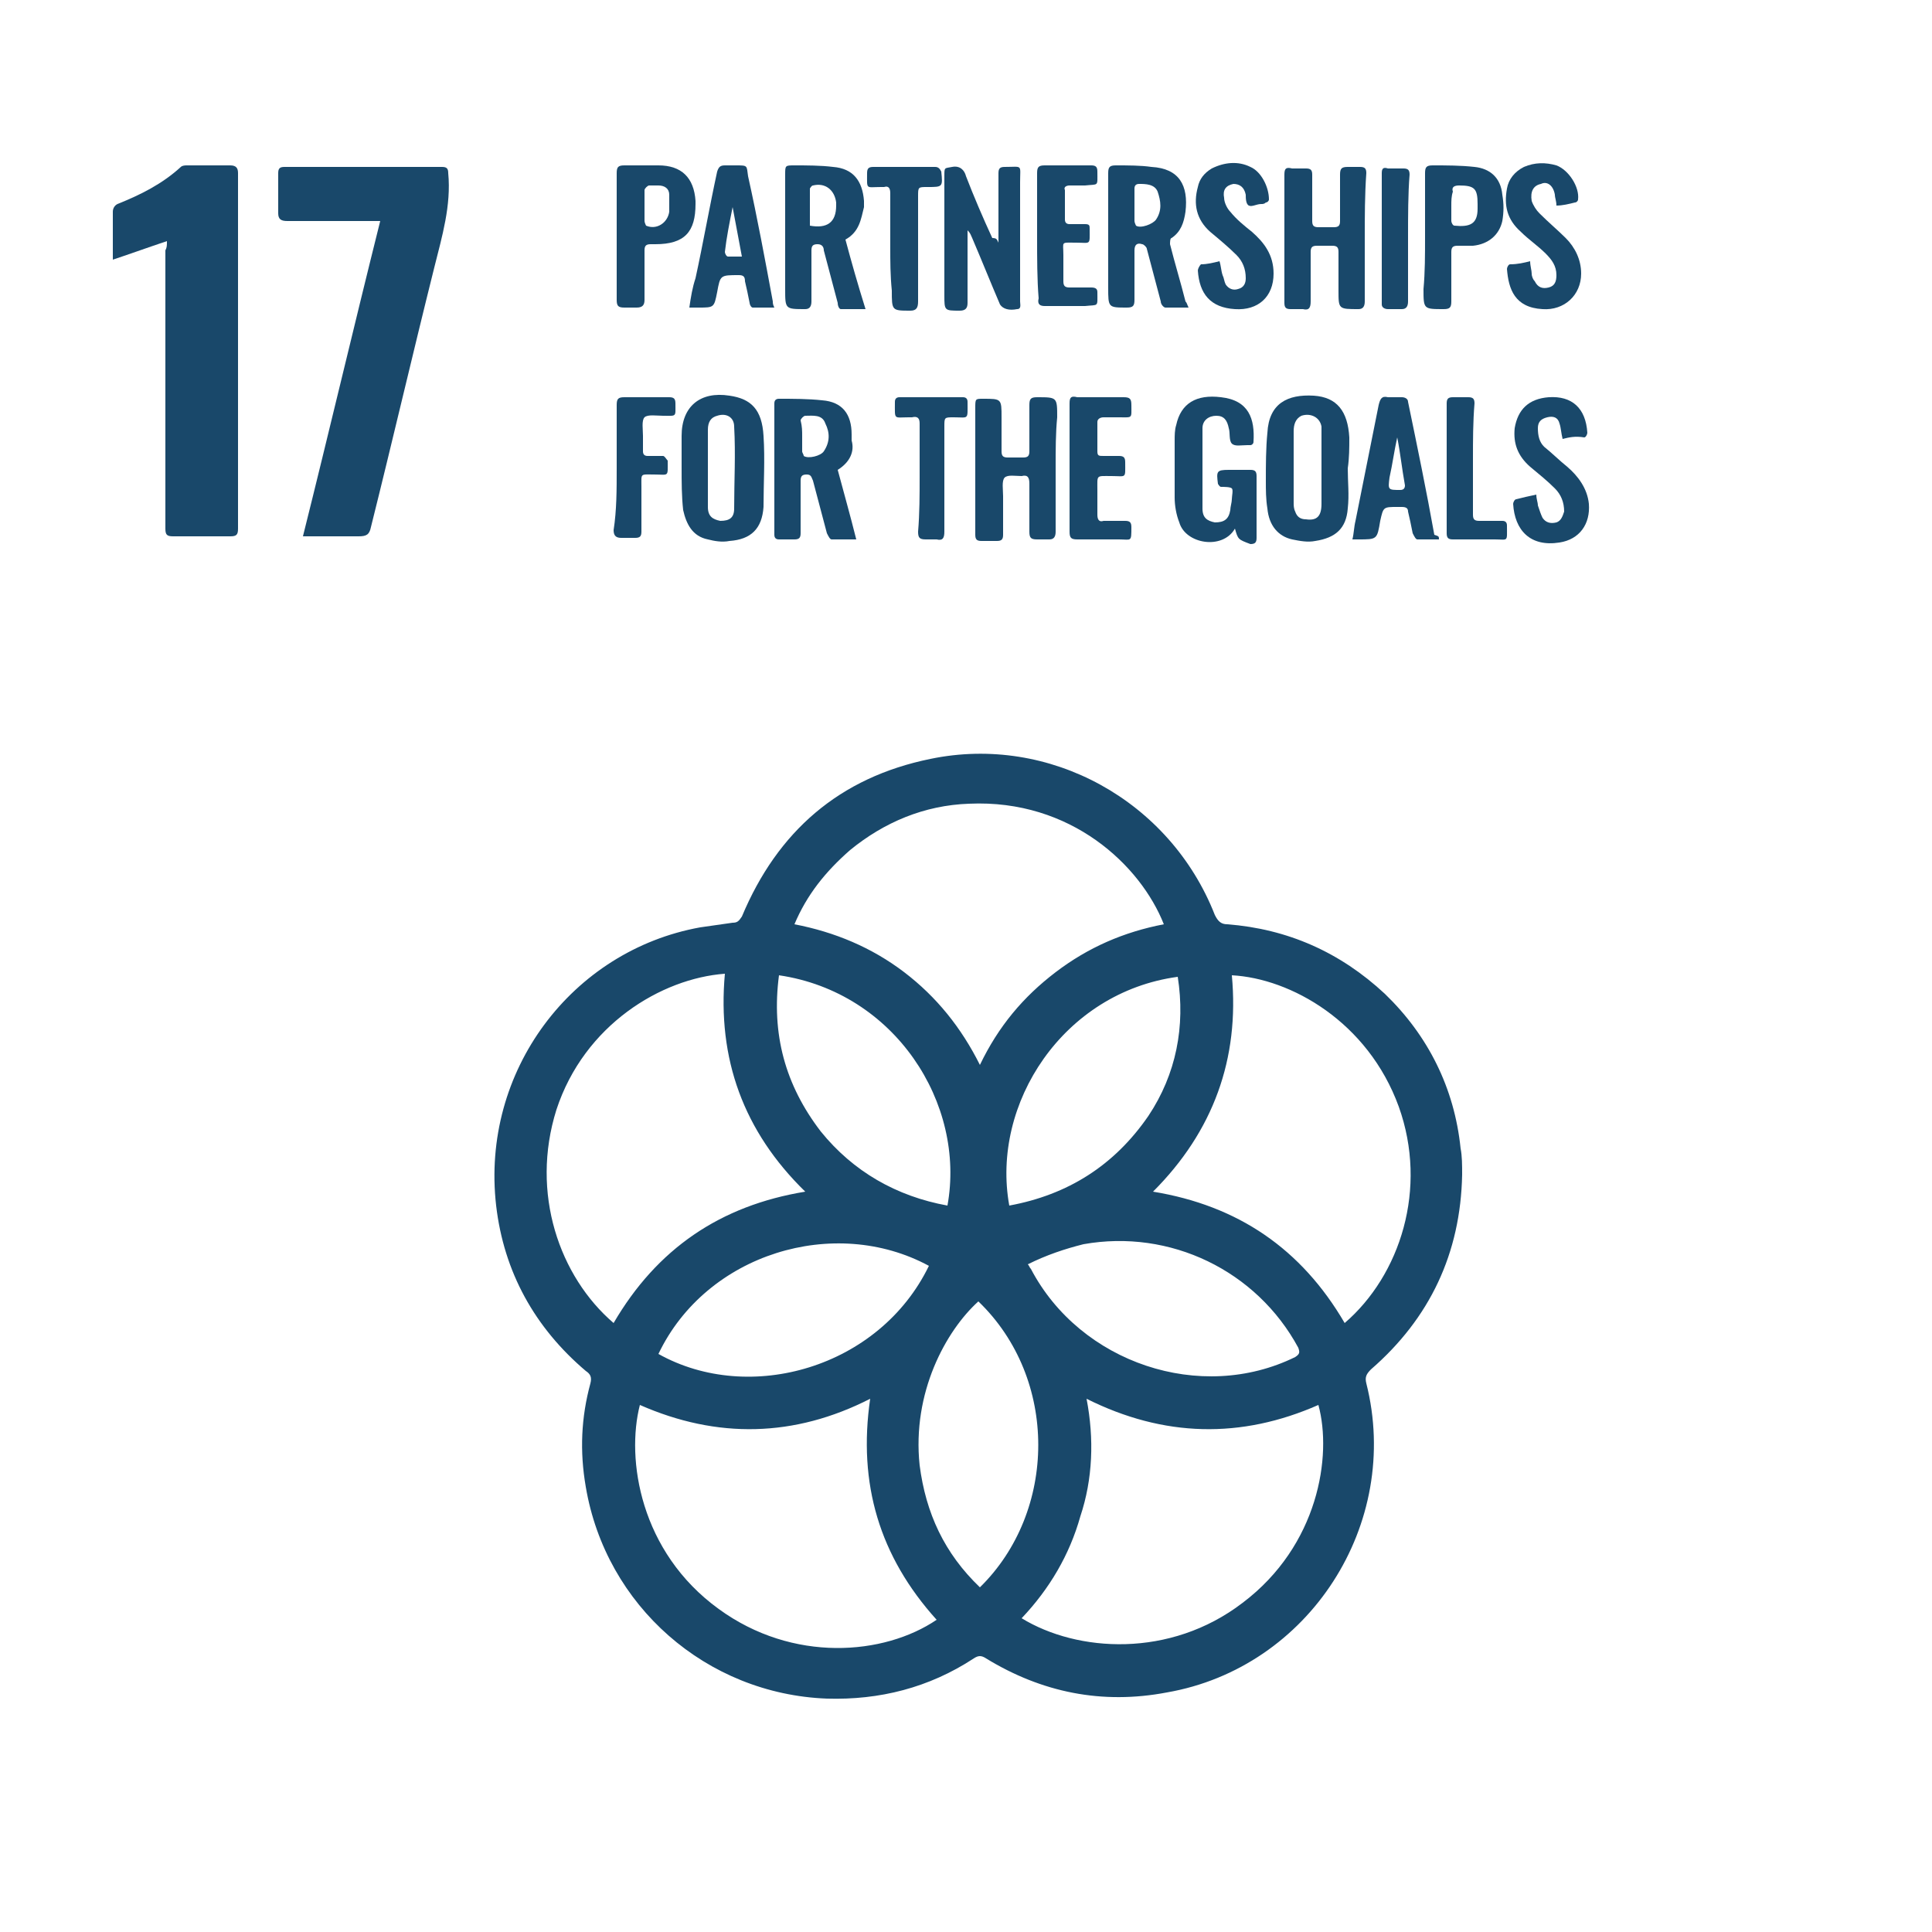 <?xml version="1.0" encoding="utf-8"?>
<!-- Generator: Adobe Illustrator 24.3.0, SVG Export Plug-In . SVG Version: 6.00 Build 0)  -->
<svg version="1.1" id="Layer_1" xmlns="http://www.w3.org/2000/svg" xmlns:xlink="http://www.w3.org/1999/xlink" x="0px" y="0px"
	 viewBox="0 0 125 125" style="enable-background:new 0 0 125 125;" xml:space="preserve">
<style type="text/css">
	.st0{fill:#19486A;}
</style>
<g>
	<g>
		<path class="st0" d="M94.6,76c-0.1,5.1-2.1,9.3-5.9,12.6c-0.3,0.3-0.4,0.5-0.3,0.9c2.3,9.1-3.7,18.4-12.9,20
			c-4.2,0.8-8.1,0-11.7-2.2c-0.3-0.2-0.5-0.2-0.8,0c-2.9,1.9-6.1,2.7-9.5,2.6c-7.8-0.3-14.3-6-15.6-13.7c-0.4-2.3-0.3-4.5,0.3-6.7
			c0.1-0.4,0-0.6-0.3-0.8c-3.3-2.8-5.3-6.4-5.8-10.7c-1-8.7,4.9-16.5,13.2-18c0.7-0.1,1.4-0.2,2.1-0.3c0.3,0,0.4-0.1,0.6-0.4
			c2.3-5.5,6.3-9,12.2-10.2c7.7-1.6,15.5,2.7,18.4,10.1c0.2,0.4,0.4,0.6,0.8,0.6c3.9,0.3,7.3,1.8,10.2,4.5c2.8,2.7,4.5,6.1,4.9,10
			C94.6,74.8,94.6,75.4,94.6,76z M51.4,59.8c2.6,0.5,5,1.5,7.1,3.1c2.1,1.6,3.7,3.6,4.9,6c1.2-2.5,2.8-4.4,4.9-6
			c2.1-1.6,4.4-2.6,7-3.1c-1.5-3.8-6-8.1-12.6-7.8c-2.9,0.1-5.5,1.2-7.7,3C53.4,56.4,52.2,57.9,51.4,59.8z M39.7,85.6
			c2.8-4.8,6.9-7.6,12.4-8.5c-4-3.9-5.7-8.6-5.2-14.1c-4.1,0.3-9.1,3.3-10.9,8.8C34.3,77.2,36.2,82.6,39.7,85.6z M41.4,90.9
			c-0.9,3.5,0,9.5,5.1,13.2c4.8,3.5,10.7,3,14.1,0.7c-3.7-4.1-5.1-8.8-4.3-14.3C51.4,93,46.4,93.1,41.4,90.9z M79.7,63.1
			c0.5,5.4-1.2,10.1-5.1,14c5.5,0.9,9.6,3.7,12.4,8.5c3.6-3.1,5.4-8.7,3.5-14C88.5,66.1,83.5,63.3,79.7,63.1z M85.3,90.9
			c-5,2.2-10,2.1-15-0.4c0.5,2.6,0.4,5.2-0.4,7.6c-0.7,2.5-2,4.7-3.8,6.6c3.6,2.2,9.6,2.6,14.3-1C85.3,100,86.2,94.2,85.3,90.9z
			 M66.5,81.8c0.1,0.1,0.1,0.2,0.2,0.3c3.2,6.1,11,8.7,17.1,5.7c0.3-0.2,0.3-0.3,0.2-0.6c-2.7-5-8.3-7.7-13.9-6.7
			C68.9,80.8,67.7,81.2,66.5,81.8z M63.3,84.2c-2.1,1.9-4.3,5.9-3.8,10.6c0.4,3.1,1.6,5.7,3.9,7.9C68.4,97.8,68.5,89.2,63.3,84.2z
			 M60.1,81.9c-6.1-3.3-14.4-0.8-17.5,5.7C48.5,90.9,56.9,88.5,60.1,81.9z M65.3,78c3.8-0.7,6.8-2.6,9-5.8c1.8-2.7,2.4-5.8,1.9-9
			C68.8,64.2,64.1,71.4,65.3,78z M50.4,63.1c-0.5,3.8,0.4,7.1,2.7,10.1c2.1,2.6,4.9,4.2,8.2,4.8C62.5,71.4,57.9,64.2,50.4,63.1z"/>
		<path class="st0" d="M19.6,34.7c1.7-6.8,3.3-13.6,5-20.4c-0.2,0-0.4,0-0.6,0c-1.8,0-3.6,0-5.4,0c-0.4,0-0.6-0.1-0.6-0.5
			c0-0.9,0-1.7,0-2.6c0-0.3,0.1-0.4,0.4-0.4c3.4,0,6.8,0,10.2,0c0.3,0,0.4,0.1,0.4,0.4c0.2,2.1-0.4,4.1-0.9,6.1
			c-1.4,5.6-2.7,11.2-4.1,16.8c-0.1,0.5-0.3,0.6-0.8,0.6c-1.1,0-2.2,0-3.3,0C19.9,34.7,19.8,34.7,19.6,34.7z"/>
		<path class="st0" d="M10.8,15.6c-1.2,0.4-2.3,0.8-3.5,1.2c0-0.4,0-0.7,0-1c0-0.7,0-1.4,0-2.1c0-0.2,0.1-0.4,0.3-0.5
			c1.5-0.6,2.9-1.3,4.1-2.4c0.1-0.1,0.3-0.1,0.4-0.1c0.9,0,1.9,0,2.8,0c0.4,0,0.5,0.2,0.5,0.5c0,5.9,0,11.8,0,17.7
			c0,1.8,0,3.5,0,5.3c0,0.4-0.1,0.5-0.5,0.5c-1.2,0-2.4,0-3.7,0c-0.4,0-0.5-0.1-0.5-0.5c0-6,0-12,0-18C10.8,16,10.8,15.9,10.8,15.6z
			"/>
		<path class="st0" d="M68.3,30.2c0,1.4,0,2.8,0,4.2c0,0.3-0.1,0.5-0.4,0.5c-0.3,0-0.6,0-0.8,0c-0.4,0-0.5-0.1-0.5-0.5
			c0-1,0-2.1,0-3.1c0-0.4-0.1-0.6-0.5-0.5c-0.4,0-0.9-0.1-1.1,0.1c-0.2,0.2-0.1,0.8-0.1,1.2c0,0.8,0,1.6,0,2.5
			c0,0.3-0.1,0.4-0.4,0.4c-0.3,0-0.6,0-1,0c-0.3,0-0.4-0.1-0.4-0.4c0-0.5,0-0.9,0-1.4c0-2.3,0-4.6,0-6.8c0-0.6,0-0.6,0.5-0.6
			c1.2,0,1.2,0,1.2,1.2c0,0.7,0,1.5,0,2.2c0,0.3,0.1,0.4,0.4,0.4c0.3,0,0.6,0,1,0c0.3,0,0.4-0.1,0.4-0.4c0-1,0-2,0-3
			c0-0.4,0.1-0.5,0.5-0.5c1.3,0,1.3,0,1.3,1.3C68.3,28,68.3,29.1,68.3,30.2z"/>
		<path class="st0" d="M76.9,19.9c-0.5,0-1,0-1.5,0c-0.1,0-0.3-0.2-0.3-0.4c-0.3-1.1-0.6-2.3-0.9-3.4c0-0.1-0.2-0.3-0.3-0.3
			c-0.3-0.1-0.5,0-0.5,0.4c0,1.1,0,2.2,0,3.2c0,0.4-0.1,0.5-0.5,0.5c-1.2,0-1.2,0-1.2-1.3c0-2.5,0-5,0-7.4c0-0.4,0.1-0.5,0.5-0.5
			c0.8,0,1.6,0,2.3,0.1c1.8,0.1,2.4,1.2,2.2,2.9c-0.1,0.7-0.3,1.3-0.9,1.7c-0.1,0-0.1,0.3-0.1,0.4c0.3,1.2,0.7,2.5,1,3.7
			C76.8,19.6,76.8,19.7,76.9,19.9z M73.4,13.3c0,0.3,0,0.7,0,1c0,0.1,0.1,0.3,0.1,0.3c0.3,0.2,1.1-0.1,1.3-0.4
			c0.4-0.6,0.3-1.2,0.1-1.8c-0.2-0.5-0.8-0.5-1.2-0.5c-0.2,0-0.3,0.1-0.3,0.3C73.4,12.6,73.4,13,73.4,13.3z"/>
		<path class="st0" d="M88.3,15.4c0,1.4,0,2.7,0,4.1c0,0.3-0.1,0.5-0.4,0.5c-1.3,0-1.3,0-1.3-1.2c0-0.8,0-1.7,0-2.5
			c0-0.3-0.1-0.4-0.4-0.4c-0.3,0-0.7,0-1,0c-0.3,0-0.4,0.1-0.4,0.4c0,1.1,0,2.1,0,3.2c0,0.4-0.1,0.6-0.5,0.5c-0.3,0-0.5,0-0.8,0
			c-0.3,0-0.4-0.1-0.4-0.4c0-2.8,0-5.6,0-8.3c0-0.4,0.1-0.5,0.5-0.4c0.3,0,0.6,0,0.9,0c0.3,0,0.4,0.1,0.4,0.4c0,1,0,2,0,3
			c0,0.3,0.1,0.4,0.4,0.4c0.3,0,0.7,0,1,0c0.3,0,0.4-0.1,0.4-0.4c0-1,0-2,0-3c0-0.4,0.1-0.5,0.5-0.5c0.3,0,0.6,0,0.8,0
			c0.3,0,0.4,0.1,0.4,0.4C88.3,12.6,88.3,14,88.3,15.4z"/>
		<path class="st0" d="M44.1,30.2c0-0.7,0-1.3,0-2c0-1.9,1.2-2.9,3.1-2.6c1.4,0.2,2.1,0.9,2.2,2.6c0.1,1.5,0,3.1,0,4.6
			c-0.1,1.4-0.8,2.1-2.2,2.2c-0.5,0.1-1,0-1.4-0.1c-1-0.2-1.4-1-1.6-1.9C44.1,32.1,44.1,31.2,44.1,30.2C44,30.2,44.1,30.2,44.1,30.2
			z M45.8,30.3C45.8,30.3,45.8,30.3,45.8,30.3c0,0.1,0,0.2,0,0.3c0,0.7,0,1.5,0,2.2c0,0.6,0.3,0.8,0.8,0.9c0.6,0,0.9-0.2,0.9-0.8
			c0-1.8,0.1-3.5,0-5.3c0-0.6-0.5-0.9-1.1-0.7c-0.4,0.1-0.6,0.4-0.6,0.9C45.8,28.7,45.8,29.5,45.8,30.3z"/>
		<path class="st0" d="M87.2,30.3c0,0.9,0.1,1.7,0,2.6c-0.1,1.3-0.8,1.9-2.1,2.1c-0.5,0.1-1,0-1.5-0.1c-0.9-0.2-1.5-0.9-1.6-2
			c-0.1-0.6-0.1-1.2-0.1-1.8c0-1,0-2.1,0.1-3.1c0.1-1.9,1.3-2.5,3-2.4c1.5,0.1,2.2,1,2.3,2.7C87.3,29,87.3,29.6,87.2,30.3
			C87.2,30.3,87.2,30.3,87.2,30.3z M85.5,30.3C85.5,30.3,85.5,30.3,85.5,30.3c0-0.7,0-1.4,0-2.1c0-0.2,0-0.4,0-0.6
			c-0.1-0.6-0.7-0.9-1.3-0.7c-0.4,0.2-0.5,0.6-0.5,1c0,1.5,0,3.1,0,4.6c0,0.2,0,0.4,0.1,0.6c0.1,0.3,0.3,0.5,0.7,0.5
			c0.7,0.1,1-0.2,1-1C85.5,31.9,85.5,31.1,85.5,30.3z"/>
		<path class="st0" d="M54.7,15.5c0.4,1.5,0.8,2.9,1.3,4.5c-0.6,0-1.1,0-1.6,0c-0.1,0-0.2-0.2-0.2-0.4c-0.3-1.1-0.6-2.3-0.9-3.4
			c0-0.2-0.1-0.4-0.4-0.4c-0.3,0-0.4,0.1-0.4,0.4c0,1.1,0,2.2,0,3.3c0,0.3-0.1,0.5-0.4,0.5c-1.3,0-1.3,0-1.3-1.3c0-2.5,0-4.9,0-7.4
			c0-0.6,0-0.6,0.6-0.6c0.8,0,1.7,0,2.5,0.1c1.3,0.1,1.9,0.9,2,2.2c0,0.1,0,0.3,0,0.4C55.7,14.2,55.6,15,54.7,15.5z M52.4,14.6
			c1.1,0.2,1.7-0.2,1.7-1.3c0-0.1,0-0.2,0-0.2c-0.1-0.8-0.7-1.3-1.5-1.1c-0.1,0-0.2,0.2-0.2,0.2C52.4,13,52.4,13.8,52.4,14.6z"/>
		<path class="st0" d="M54.2,30.4c0.4,1.5,0.8,2.9,1.2,4.5c-0.6,0-1.1,0-1.6,0c-0.1,0-0.2-0.2-0.3-0.4c-0.3-1.1-0.6-2.3-0.9-3.4
			c-0.1-0.2-0.1-0.4-0.4-0.4c-0.3,0-0.4,0.1-0.4,0.4c0,1.1,0,2.2,0,3.4c0,0.3-0.1,0.4-0.4,0.4c-0.3,0-0.6,0-1,0
			c-0.2,0-0.3-0.1-0.3-0.3c0-2.8,0-5.7,0-8.5c0-0.2,0.1-0.3,0.3-0.3c0.9,0,1.9,0,2.8,0.1c1.3,0.1,1.9,0.9,1.9,2.2c0,0.1,0,0.3,0,0.4
			C55.3,29.2,55,29.9,54.2,30.4z M51.9,28.2c0,0.3,0,0.7,0,1c0,0.1,0.1,0.2,0.1,0.3c0.3,0.2,1.1,0,1.3-0.3c0.4-0.6,0.4-1.2,0.1-1.8
			c-0.2-0.6-0.8-0.5-1.3-0.5c-0.1,0-0.3,0.2-0.3,0.3C51.9,27.6,51.9,27.9,51.9,28.2z"/>
		<path class="st0" d="M64.6,15.7c0-0.2,0-0.4,0-0.5c0-1.3,0-2.7,0-4c0-0.3,0.1-0.4,0.4-0.4c1.2,0,1-0.2,1,1c0,2.6,0,5.1,0,7.7
			c0,0.2,0.1,0.5-0.2,0.5c-0.5,0.1-0.9,0-1.1-0.3c-0.6-1.4-1.2-2.9-1.8-4.3c-0.1-0.2-0.1-0.3-0.3-0.5c0,0.1,0,0.3,0,0.4
			c0,1.4,0,2.9,0,4.3c0,0.3-0.1,0.5-0.5,0.5c-1,0-1,0-1-1c0-2.6,0-5.1,0-7.7c0-0.6,0-0.5,0.5-0.6c0.5-0.1,0.8,0.2,0.9,0.6
			c0.5,1.3,1.1,2.7,1.7,4C64.5,15.4,64.5,15.5,64.6,15.7z"/>
		<path class="st0" d="M79.9,34.2c-0.8,1.4-3.2,1-3.6-0.4c-0.2-0.5-0.3-1.1-0.3-1.6c0-1.2,0-2.5,0-3.7c0-0.3,0-0.7,0.1-1
			c0.3-1.4,1.3-2,2.9-1.8c1.8,0.2,2.2,1.4,2.1,2.9c0,0.1-0.1,0.2-0.2,0.2c-0.1,0-0.2,0-0.2,0c-0.4,0-0.8,0.1-1-0.1
			c-0.2-0.2-0.1-0.7-0.2-1c-0.1-0.5-0.3-0.8-0.8-0.8c-0.5,0-0.9,0.3-0.9,0.8c0,1.7,0,3.4,0,5.2c0,0.6,0.3,0.8,0.8,0.9
			c0.6,0,0.9-0.2,1-0.8c0-0.2,0.1-0.5,0.1-0.7c0-0.2,0.1-0.6,0-0.7c-0.1-0.1-0.5-0.1-0.7-0.1c-0.1,0-0.2-0.2-0.2-0.2
			c-0.1-0.8-0.1-0.9,0.7-0.9c0.5,0,0.9,0,1.4,0c0.3,0,0.4,0.1,0.4,0.4c0,1.3,0,2.6,0,4c0,0.3-0.1,0.4-0.4,0.4
			C80.1,34.9,80.1,34.9,79.9,34.2z"/>
		<path class="st0" d="M44.6,19.9c0.1-0.7,0.2-1.3,0.4-1.9c0.5-2.3,0.9-4.6,1.4-6.9c0.1-0.3,0.2-0.4,0.5-0.4c0.2,0,0.4,0,0.7,0
			c0.8,0,0.7,0,0.8,0.7c0.6,2.7,1.1,5.4,1.6,8.1c0,0.1,0,0.2,0.1,0.4c-0.5,0-1,0-1.4,0c-0.1,0-0.2-0.2-0.2-0.3
			c-0.1-0.5-0.2-1-0.3-1.4c0-0.3-0.1-0.4-0.4-0.4c-1.2,0-1.2,0-1.4,1.1c-0.2,1-0.2,1-1.2,1C45.1,19.9,44.9,19.9,44.6,19.9z
			 M47.4,13.4C47.4,13.4,47.4,13.4,47.4,13.4c-0.2,1-0.4,2-0.5,2.9c0,0.1,0.1,0.3,0.2,0.3c0.3,0,0.5,0,0.9,0
			C47.8,15.5,47.6,14.5,47.4,13.4z"/>
		<path class="st0" d="M93.1,34.9c-0.5,0-0.9,0-1.4,0c-0.1,0-0.2-0.2-0.3-0.4c-0.1-0.5-0.2-1-0.3-1.4c0-0.2-0.1-0.3-0.4-0.3
			c-0.1,0-0.2,0-0.3,0c-0.9,0-0.9,0-1.1,0.9c-0.2,1.2-0.2,1.2-1.4,1.2c-0.1,0-0.2,0-0.4,0c0.1-0.4,0.1-0.8,0.2-1.2
			c0.5-2.5,1-5,1.5-7.5c0.1-0.4,0.2-0.6,0.6-0.5c0.3,0,0.6,0,0.9,0c0.2,0,0.4,0.1,0.4,0.3c0.6,2.9,1.2,5.8,1.7,8.6
			C93.1,34.7,93.1,34.7,93.1,34.9z M90.4,28.3C90.4,28.3,90.3,28.3,90.4,28.3c-0.2,0.9-0.3,1.7-0.5,2.6c-0.1,0.8-0.1,0.8,0.7,0.8
			c0.2,0,0.3-0.1,0.3-0.3C90.7,30.3,90.6,29.3,90.4,28.3z"/>
		<path class="st0" d="M92.2,15.3c0-1.4,0-2.7,0-4.1c0-0.4,0.1-0.5,0.5-0.5c0.9,0,1.8,0,2.7,0.1c1,0.1,1.7,0.7,1.8,1.8
			c0.1,0.6,0.1,1.1,0,1.7c-0.2,0.9-0.9,1.5-1.9,1.6c-0.3,0-0.6,0-1,0c-0.3,0-0.4,0.1-0.4,0.4c0,1.1,0,2.2,0,3.2
			c0,0.4-0.1,0.5-0.5,0.5c-1.3,0-1.3,0-1.3-1.3C92.2,17.6,92.2,16.5,92.2,15.3z M93.9,13.3C93.9,13.3,93.9,13.3,93.9,13.3
			c0,0.3,0,0.7,0,1c0,0.1,0.1,0.3,0.2,0.3c1,0.1,1.5-0.1,1.5-1.1c0-0.1,0-0.2,0-0.3c0-1-0.2-1.2-1.2-1.2c-0.3,0-0.5,0.1-0.4,0.4
			C93.9,12.7,93.9,13,93.9,13.3z"/>
		<path class="st0" d="M78.9,16.9c0.1,0.3,0.1,0.6,0.2,0.9c0.1,0.2,0.1,0.4,0.2,0.6c0.2,0.3,0.5,0.4,0.8,0.3
			c0.4-0.1,0.5-0.4,0.5-0.7c0-0.6-0.2-1.1-0.6-1.5c-0.5-0.5-1.1-1-1.7-1.5c-0.9-0.8-1.1-1.8-0.8-2.9c0.1-0.5,0.4-0.9,0.9-1.2
			c0.8-0.4,1.7-0.5,2.5-0.1c0.7,0.3,1.2,1.3,1.2,2.1c0,0.1-0.1,0.2-0.2,0.2c-0.1,0.1-0.2,0.1-0.3,0.1c-0.3,0-0.6,0.2-0.8,0.1
			c-0.2-0.1-0.2-0.5-0.2-0.7c-0.1-0.5-0.4-0.7-0.8-0.7c-0.5,0.1-0.7,0.4-0.6,0.9c0,0.3,0.2,0.7,0.4,0.9c0.4,0.5,0.9,0.9,1.4,1.3
			c0.8,0.7,1.4,1.5,1.4,2.7c0,1.5-1,2.4-2.5,2.3c-1.6-0.1-2.3-1-2.4-2.5c0-0.1,0.1-0.3,0.2-0.4C78.1,17.1,78.5,17,78.9,16.9z"/>
		<path class="st0" d="M101.1,28.4c-0.1-0.4-0.1-0.7-0.2-1c-0.1-0.4-0.4-0.5-0.8-0.4c-0.4,0.1-0.6,0.3-0.6,0.7
			c0,0.5,0.1,0.9,0.4,1.2c0.5,0.4,1,0.9,1.5,1.3c0.7,0.6,1.3,1.4,1.4,2.4c0.1,1.3-0.6,2.3-1.9,2.5c-1.9,0.3-2.9-0.8-3-2.5
			c0-0.1,0.1-0.3,0.2-0.3c0.4-0.1,0.8-0.2,1.3-0.3c0,0.3,0.1,0.5,0.1,0.7c0.1,0.3,0.2,0.6,0.3,0.8c0.2,0.3,0.5,0.4,0.9,0.3
			c0.3-0.1,0.4-0.4,0.5-0.7c0-0.6-0.2-1.1-0.6-1.5c-0.5-0.5-1-0.9-1.6-1.4c-0.8-0.7-1.1-1.5-1-2.5c0.2-1.2,0.9-1.9,2.2-2
			c1.5-0.1,2.4,0.7,2.5,2.3c0,0.1-0.1,0.3-0.2,0.3C101.9,28.2,101.5,28.3,101.1,28.4z"/>
		<path class="st0" d="M99,16.9c0,0.3,0.1,0.6,0.1,0.8c0,0.2,0.1,0.4,0.2,0.5c0.2,0.4,0.5,0.5,0.9,0.4c0.4-0.1,0.5-0.4,0.5-0.8
			c0-0.6-0.3-1-0.7-1.4c-0.5-0.5-1.1-0.9-1.6-1.4c-0.9-0.8-1.1-1.7-0.9-2.8c0.1-0.6,0.5-1.1,1.1-1.4c0.7-0.3,1.4-0.3,2.1-0.1
			c0.8,0.3,1.5,1.4,1.4,2.2c0,0.1-0.1,0.2-0.2,0.2c-0.4,0.1-0.8,0.2-1.2,0.2c0-0.3-0.1-0.5-0.1-0.7c-0.1-0.6-0.5-0.9-0.9-0.7
			c-0.5,0.1-0.7,0.5-0.6,1.1c0.1,0.3,0.3,0.6,0.5,0.8c0.6,0.6,1.2,1.1,1.7,1.6c0.6,0.6,1,1.4,1,2.3c0,1.4-1.1,2.4-2.5,2.3
			c-1.8-0.1-2.2-1.3-2.3-2.6c0-0.1,0.1-0.3,0.2-0.3C98.2,17.1,98.6,17,99,16.9z"/>
		<path class="st0" d="M39.9,15.3c0-1.4,0-2.7,0-4.1c0-0.4,0.1-0.5,0.5-0.5c0.7,0,1.4,0,2.2,0c1.5,0,2.3,0.8,2.4,2.3
			c0,0.1,0,0.1,0,0.2c0,1.8-0.7,2.6-2.6,2.6c-0.1,0-0.2,0-0.3,0c-0.3,0-0.4,0.1-0.4,0.4c0,1.1,0,2.1,0,3.2c0,0.3-0.1,0.5-0.5,0.5
			c-0.3,0-0.6,0-0.8,0c-0.4,0-0.5-0.1-0.5-0.5C39.9,18.1,39.9,16.7,39.9,15.3z M41.7,13.3c0,0.3,0,0.7,0,1c0,0.1,0.1,0.3,0.1,0.3
			c0.7,0.3,1.4-0.2,1.5-0.9c0-0.4,0-0.7,0-1.1c0-0.4-0.3-0.6-0.7-0.6c-0.2,0-0.4,0-0.6,0c-0.1,0-0.3,0.2-0.3,0.3
			C41.7,12.6,41.7,13,41.7,13.3z"/>
		<path class="st0" d="M69.2,30.2c0-1.4,0-2.7,0-4.1c0-0.4,0.1-0.5,0.5-0.4c1,0,2,0,3,0c0.4,0,0.5,0.1,0.5,0.5
			c0,0.9,0.1,0.8-0.8,0.8c-0.3,0-0.7,0-1,0c-0.2,0-0.4,0.1-0.4,0.3c0,0.6,0,1.3,0,1.9c0,0.3,0.1,0.3,0.4,0.3c0.3,0,0.7,0,1,0
			c0.3,0,0.4,0.1,0.4,0.4c0,1.1,0.1,0.9-0.9,0.9c-1,0-0.9-0.1-0.9,0.9c0,0.5,0,1.1,0,1.6c0,0.3,0.1,0.5,0.4,0.4c0.5,0,0.9,0,1.4,0
			c0.3,0,0.4,0.1,0.4,0.4c0,1,0,0.8-0.8,0.8c-0.9,0-1.8,0-2.7,0c-0.4,0-0.5-0.1-0.5-0.5C69.2,33,69.2,31.6,69.2,30.2z"/>
		<path class="st0" d="M67.1,15.3c0-1.4,0-2.7,0-4.1c0-0.4,0.1-0.5,0.5-0.5c1,0,2,0,3,0c0.3,0,0.4,0.1,0.4,0.4c0,1,0.1,0.8-0.8,0.9
			c-0.3,0-0.7,0-1,0c-0.2,0-0.4,0.1-0.3,0.3c0,0.6,0,1.3,0,1.9c0,0.2,0.1,0.3,0.3,0.3c0.3,0,0.7,0,1,0c0.3,0,0.3,0.1,0.3,0.3
			c0,1.1,0.1,0.9-0.9,0.9c-1,0-0.8-0.1-0.8,0.8c0,0.6,0,1.2,0,1.7c0,0.3,0.1,0.4,0.4,0.4c0.5,0,0.9,0,1.4,0c0.3,0,0.4,0.1,0.4,0.3
			c0,1,0.1,0.8-0.8,0.9c-0.9,0-1.7,0-2.6,0c-0.3,0-0.5-0.1-0.4-0.5C67.1,18.1,67.1,16.7,67.1,15.3z"/>
		<path class="st0" d="M39.9,30.3c0-1.4,0-2.7,0-4.1c0-0.4,0.1-0.5,0.5-0.5c1,0,1.9,0,2.9,0c0.3,0,0.4,0.1,0.4,0.4
			c0,0.9,0.1,0.8-0.8,0.8c-0.4,0-1-0.1-1.2,0.1c-0.2,0.2-0.1,0.8-0.1,1.2c0,0.3,0,0.7,0,1c0,0.2,0.1,0.3,0.3,0.3c0.3,0,0.7,0,1,0
			c0.1,0,0.2,0.2,0.3,0.3c0,0,0,0,0,0c0,1.1,0.1,0.9-0.9,0.9c-0.9,0-0.8-0.1-0.8,0.8c0,1,0,1.9,0,2.9c0,0.3-0.1,0.4-0.4,0.4
			c-0.3,0-0.6,0-0.9,0c-0.3,0-0.5-0.1-0.5-0.5C39.9,33,39.9,31.7,39.9,30.3z"/>
		<path class="st0" d="M57.6,16c0-1.2,0-2.3,0-3.5c0-0.3-0.1-0.5-0.4-0.4c-0.1,0-0.1,0-0.2,0c-1,0-0.9,0.2-0.9-0.9
			c0-0.3,0.1-0.4,0.4-0.4c1.3,0,2.7,0,4,0c0.2,0,0.3,0.1,0.4,0.3c0.1,1,0.1,1-0.9,1c-0.6,0-0.6,0-0.6,0.6c0,2.3,0,4.5,0,6.8
			c0,0.4-0.1,0.6-0.5,0.6c-1.2,0-1.2,0-1.2-1.3C57.6,17.8,57.6,16.9,57.6,16z"/>
		<path class="st0" d="M59.5,30.9c0-1.2,0-2.3,0-3.5c0-0.3-0.1-0.5-0.5-0.4c-0.1,0-0.1,0-0.2,0c-1,0-0.9,0.2-0.9-1
			c0-0.2,0.1-0.3,0.3-0.3c1.4,0,2.7,0,4.1,0c0.2,0,0.3,0.1,0.3,0.3c0,1.2,0.1,1-0.9,1c-0.6,0-0.6,0-0.6,0.6c0,2.3,0,4.5,0,6.8
			c0,0.4-0.1,0.6-0.5,0.5c-0.2,0-0.5,0-0.7,0c-0.4,0-0.5-0.1-0.5-0.5C59.5,33.2,59.5,32,59.5,30.9z"/>
		<path class="st0" d="M95.3,29.7c0,1.2,0,2.4,0,3.6c0,0.3,0.1,0.4,0.4,0.4c0.5,0,1,0,1.5,0c0.2,0,0.3,0.1,0.3,0.3
			c0,1.1,0.1,0.9-0.8,0.9c-0.9,0-1.8,0-2.7,0c-0.3,0-0.4-0.1-0.4-0.4c0-2.8,0-5.6,0-8.4c0-0.3,0.1-0.4,0.4-0.4c0.3,0,0.6,0,1,0
			c0.3,0,0.4,0.1,0.4,0.4C95.3,27.3,95.3,28.5,95.3,29.7z"/>
		<path class="st0" d="M91.1,15.4c0,1.4,0,2.7,0,4.1c0,0.3-0.1,0.5-0.4,0.5c-0.3,0-0.6,0-0.9,0c-0.2,0-0.4-0.1-0.4-0.3
			c0-2.8,0-5.7,0-8.5c0-0.3,0.1-0.4,0.4-0.3c0.3,0,0.6,0,1,0c0.3,0,0.4,0.1,0.4,0.4C91.1,12.5,91.1,14,91.1,15.4z"/>
	</g>
</g>
</svg>
